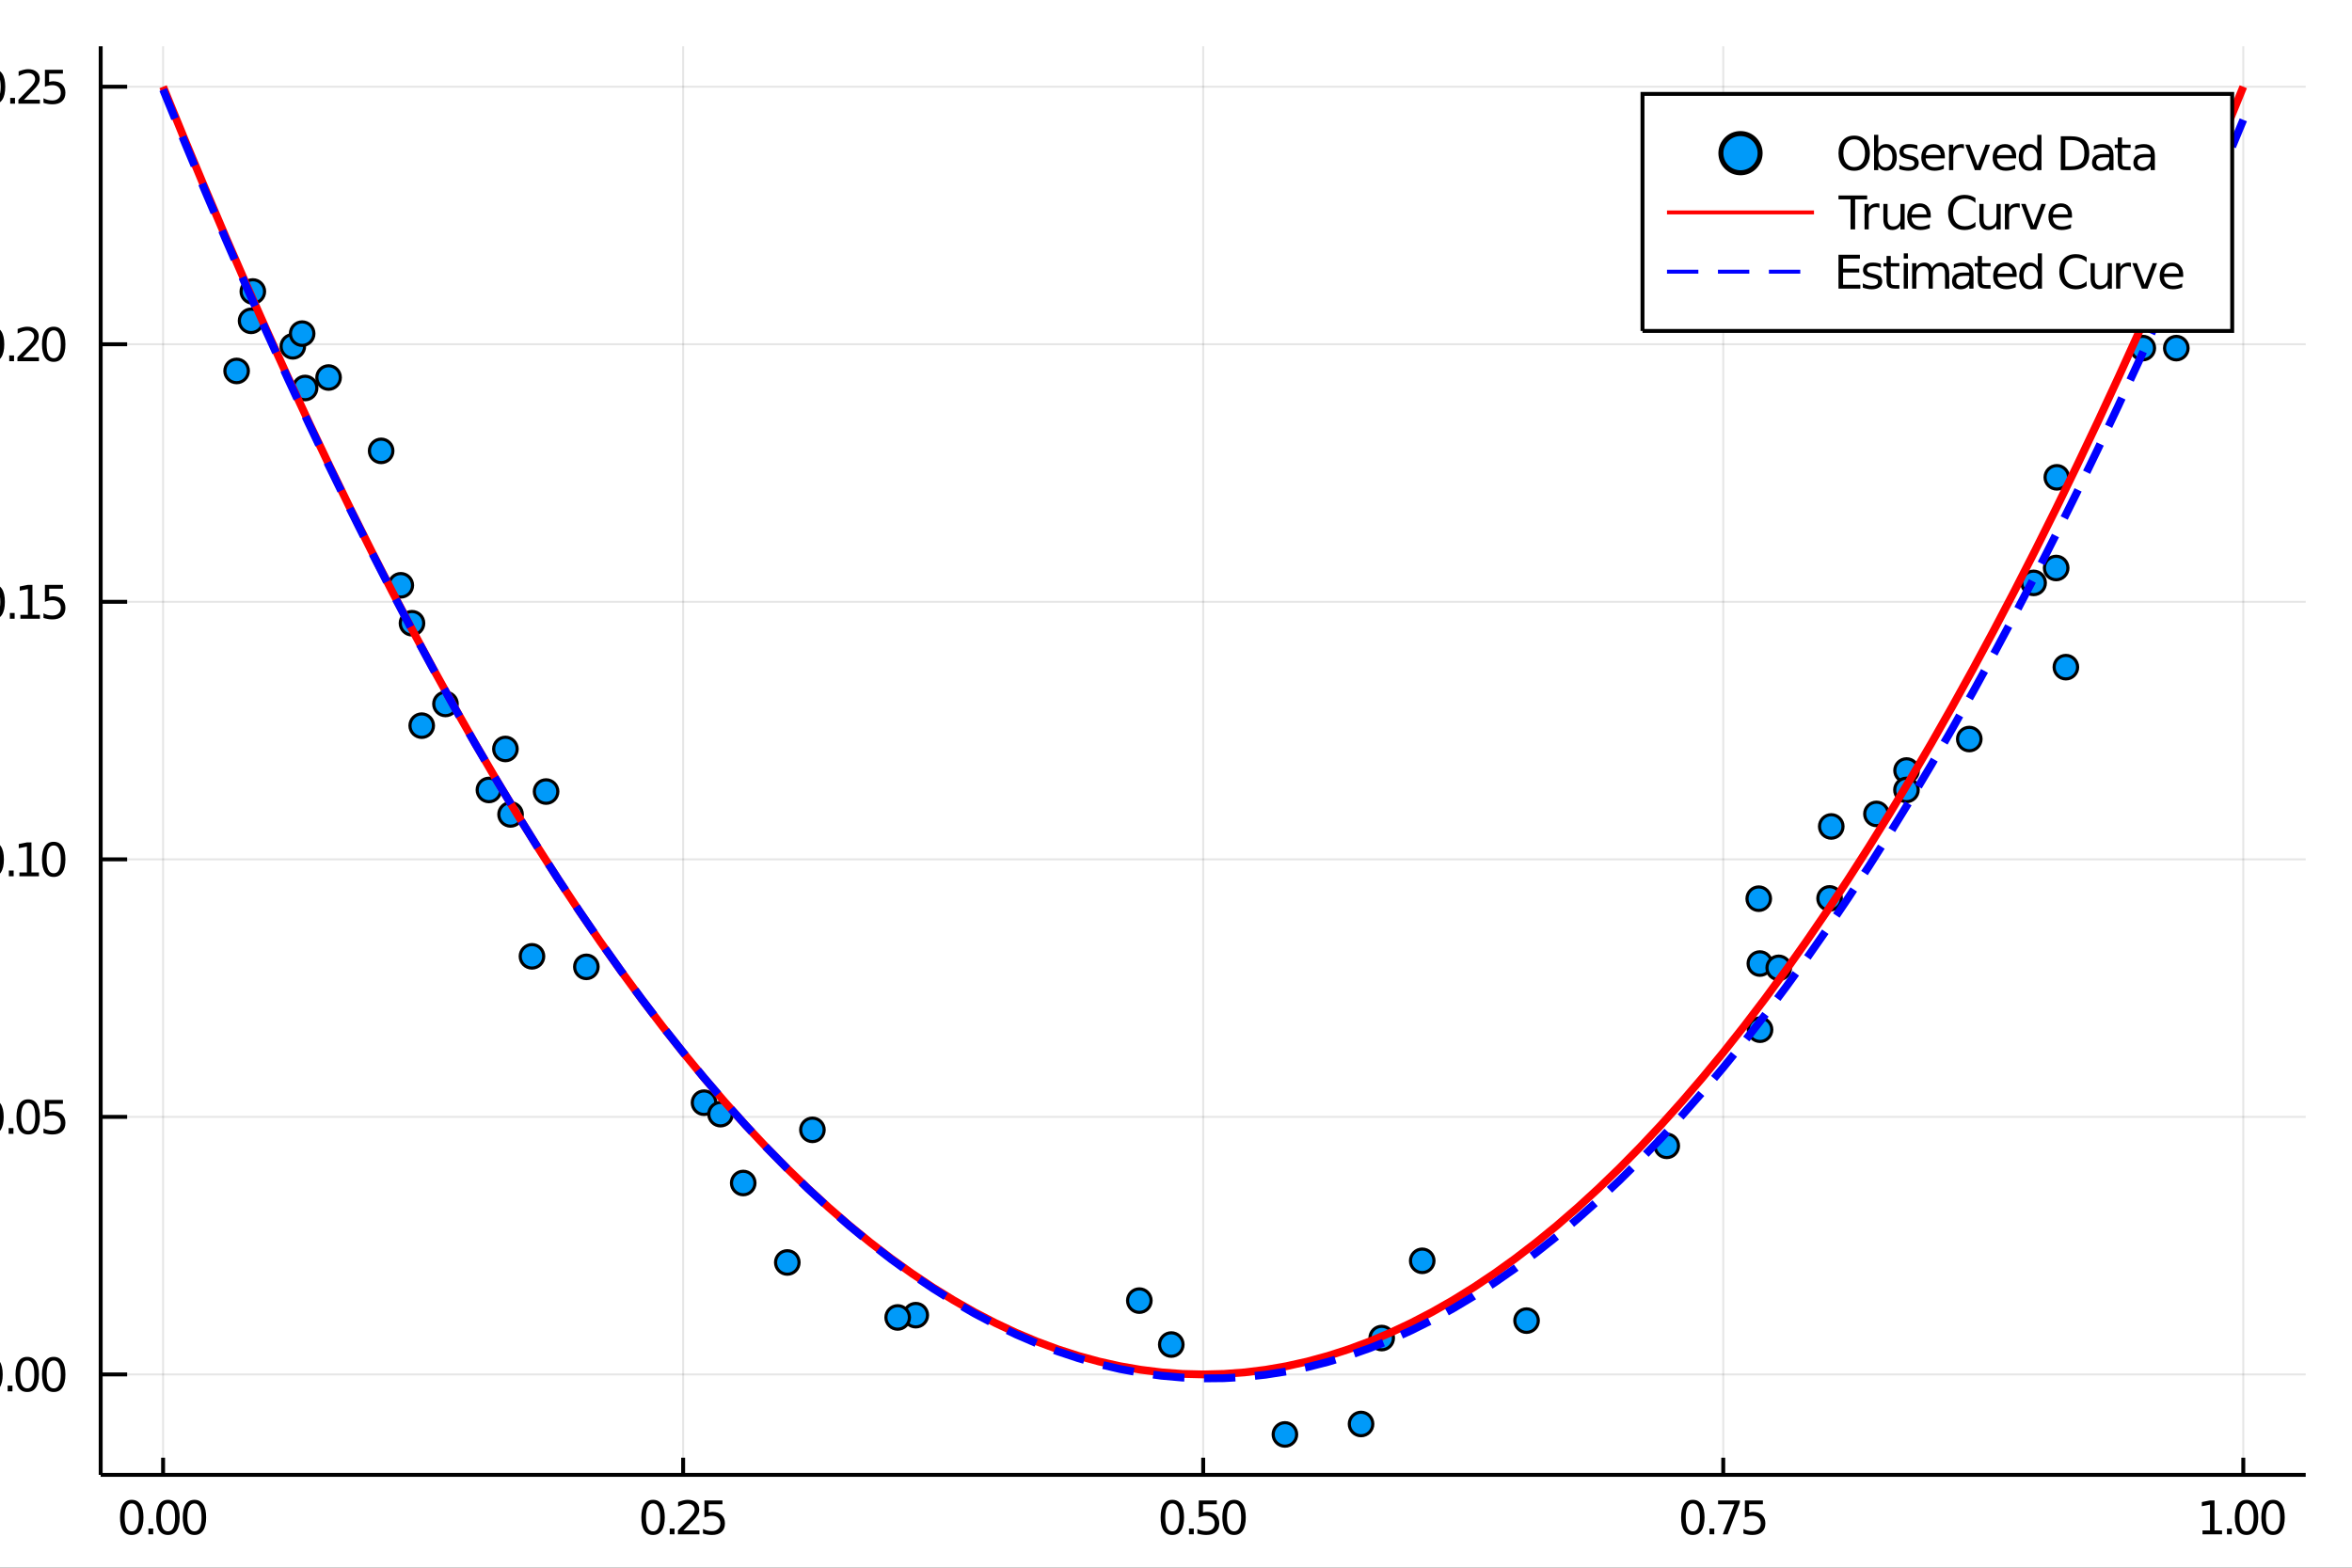 <?xml version="1.0" encoding="utf-8"?>
<svg xmlns="http://www.w3.org/2000/svg" xmlns:xlink="http://www.w3.org/1999/xlink" width="150" height="100" viewBox="0 0 600 400">
<rect x="0" y="0" width="600" height="400" fill="#333333" stroke="none"/>
<defs>
  <clipPath id="clip140">
    <rect x="0" y="0" width="600" height="400"/>
  </clipPath>
</defs>
<path clip-path="url(#clip140)" d="
M0 400 L600 400 L600 0 L0 0  Z
  " fill="#ffffff" fill-rule="evenodd" fill-opacity="1"/>
<defs>
  <clipPath id="clip141">
    <rect x="120" y="0" width="421" height="400"/>
  </clipPath>
</defs>
<path clip-path="url(#clip140)" d="
M25.685 376.315 L588.189 376.315 L588.189 11.811 L25.685 11.811  Z
  " fill="#ffffff" fill-rule="evenodd" fill-opacity="1"/>
<defs>
  <clipPath id="clip142">
    <rect x="25" y="11" width="564" height="366"/>
  </clipPath>
</defs>
<polyline clip-path="url(#clip142)" style="stroke:#000000; stroke-width:0.5; stroke-opacity:0.1; fill:none" points="
  41.605,376.315 41.605,11.811 
  "/>
<polyline clip-path="url(#clip142)" style="stroke:#000000; stroke-width:0.5; stroke-opacity:0.1; fill:none" points="
  174.271,376.315 174.271,11.811 
  "/>
<polyline clip-path="url(#clip142)" style="stroke:#000000; stroke-width:0.5; stroke-opacity:0.1; fill:none" points="
  306.937,376.315 306.937,11.811 
  "/>
<polyline clip-path="url(#clip142)" style="stroke:#000000; stroke-width:0.5; stroke-opacity:0.1; fill:none" points="
  439.603,376.315 439.603,11.811 
  "/>
<polyline clip-path="url(#clip142)" style="stroke:#000000; stroke-width:0.5; stroke-opacity:0.1; fill:none" points="
  572.269,376.315 572.269,11.811 
  "/>
<polyline clip-path="url(#clip140)" style="stroke:#000000; stroke-width:1; stroke-opacity:1; fill:none" points="
  25.685,376.315 588.189,376.315 
  "/>
<polyline clip-path="url(#clip140)" style="stroke:#000000; stroke-width:1; stroke-opacity:1; fill:none" points="
  41.605,376.315 41.605,371.941 
  "/>
<polyline clip-path="url(#clip140)" style="stroke:#000000; stroke-width:1; stroke-opacity:1; fill:none" points="
  174.271,376.315 174.271,371.941 
  "/>
<polyline clip-path="url(#clip140)" style="stroke:#000000; stroke-width:1; stroke-opacity:1; fill:none" points="
  306.937,376.315 306.937,371.941 
  "/>
<polyline clip-path="url(#clip140)" style="stroke:#000000; stroke-width:1; stroke-opacity:1; fill:none" points="
  439.603,376.315 439.603,371.941 
  "/>
<polyline clip-path="url(#clip140)" style="stroke:#000000; stroke-width:1; stroke-opacity:1; fill:none" points="
  572.269,376.315 572.269,371.941 
  "/>
<path clip-path="url(#clip140)" d="M 0 0 M33.607 383.613 Q32.705 383.613 32.247 384.504 Q31.796 385.389 31.796 387.172 Q31.796 388.948 32.247 389.839 Q32.705 390.725 33.607 390.725 Q34.516 390.725 34.967 389.839 Q35.424 388.948 35.424 387.172 Q35.424 385.389 34.967 384.504 Q34.516 383.613 33.607 383.613 M33.607 382.687 Q35.06 382.687 35.824 383.838 Q36.593 384.984 36.593 387.172 Q36.593 389.353 35.824 390.505 Q35.06 391.651 33.607 391.651 Q32.155 391.651 31.385 390.505 Q30.621 389.353 30.621 387.172 Q30.621 384.984 31.385 383.838 Q32.155 382.687 33.607 382.687 Z" fill="#000000" fill-rule="evenodd" fill-opacity="1" /><path clip-path="url(#clip140)" d="M 0 0 M37.861 390.013 L39.082 390.013 L39.082 391.483 L37.861 391.483 L37.861 390.013 Z" fill="#000000" fill-rule="evenodd" fill-opacity="1" /><path clip-path="url(#clip140)" d="M 0 0 M42.849 383.613 Q41.946 383.613 41.489 384.504 Q41.038 385.389 41.038 387.172 Q41.038 388.948 41.489 389.839 Q41.946 390.725 42.849 390.725 Q43.758 390.725 44.209 389.839 Q44.666 388.948 44.666 387.172 Q44.666 385.389 44.209 384.504 Q43.758 383.613 42.849 383.613 M42.849 382.687 Q44.302 382.687 45.066 383.838 Q45.835 384.984 45.835 387.172 Q45.835 389.353 45.066 390.505 Q44.302 391.651 42.849 391.651 Q41.397 391.651 40.627 390.505 Q39.863 389.353 39.863 387.172 Q39.863 384.984 40.627 383.838 Q41.397 382.687 42.849 382.687 Z" fill="#000000" fill-rule="evenodd" fill-opacity="1" /><path clip-path="url(#clip140)" d="M 0 0 M49.603 383.613 Q48.7 383.613 48.243 384.504 Q47.791 385.389 47.791 387.172 Q47.791 388.948 48.243 389.839 Q48.7 390.725 49.603 390.725 Q50.511 390.725 50.963 389.839 Q51.42 388.948 51.42 387.172 Q51.42 385.389 50.963 384.504 Q50.511 383.613 49.603 383.613 M49.603 382.687 Q51.055 382.687 51.819 383.838 Q52.589 384.984 52.589 387.172 Q52.589 389.353 51.819 390.505 Q51.055 391.651 49.603 391.651 Q48.15 391.651 47.38 390.505 Q46.617 389.353 46.617 387.172 Q46.617 384.984 47.38 383.838 Q48.15 382.687 49.603 382.687 Z" fill="#000000" fill-rule="evenodd" fill-opacity="1" /><path clip-path="url(#clip140)" d="M 0 0 M166.597 383.613 Q165.695 383.613 165.237 384.504 Q164.786 385.389 164.786 387.172 Q164.786 388.948 165.237 389.839 Q165.695 390.725 166.597 390.725 Q167.506 390.725 167.957 389.839 Q168.415 388.948 168.415 387.172 Q168.415 385.389 167.957 384.504 Q167.506 383.613 166.597 383.613 M166.597 382.687 Q168.05 382.687 168.814 383.838 Q169.584 384.984 169.584 387.172 Q169.584 389.353 168.814 390.505 Q168.05 391.651 166.597 391.651 Q165.145 391.651 164.375 390.505 Q163.611 389.353 163.611 387.172 Q163.611 384.984 164.375 383.838 Q165.145 382.687 166.597 382.687 Z" fill="#000000" fill-rule="evenodd" fill-opacity="1" /><path clip-path="url(#clip140)" d="M 0 0 M170.851 390.013 L172.072 390.013 L172.072 391.483 L170.851 391.483 L170.851 390.013 Z" fill="#000000" fill-rule="evenodd" fill-opacity="1" /><path clip-path="url(#clip140)" d="M 0 0 M174.346 390.499 L178.426 390.499 L178.426 391.483 L172.94 391.483 L172.94 390.499 Q173.605 389.811 174.751 388.653 Q175.903 387.49 176.198 387.154 Q176.759 386.523 176.979 386.089 Q177.205 385.65 177.205 385.227 Q177.205 384.539 176.719 384.105 Q176.239 383.671 175.463 383.671 Q174.913 383.671 174.3 383.861 Q173.692 384.052 172.998 384.44 L172.998 383.26 Q173.704 382.976 174.317 382.831 Q174.931 382.687 175.44 382.687 Q176.783 382.687 177.581 383.358 Q178.38 384.029 178.38 385.152 Q178.38 385.684 178.177 386.165 Q177.98 386.639 177.454 387.287 Q177.309 387.455 176.534 388.26 Q175.758 389.058 174.346 390.499 Z" fill="#000000" fill-rule="evenodd" fill-opacity="1" /><path clip-path="url(#clip140)" d="M 0 0 M179.705 382.843 L184.294 382.843 L184.294 383.827 L180.776 383.827 L180.776 385.945 Q181.03 385.858 181.285 385.817 Q181.539 385.771 181.794 385.771 Q183.241 385.771 184.086 386.564 Q184.931 387.357 184.931 388.711 Q184.931 390.106 184.063 390.881 Q183.195 391.651 181.615 391.651 Q181.071 391.651 180.504 391.558 Q179.942 391.466 179.34 391.28 L179.34 390.106 Q179.861 390.389 180.417 390.528 Q180.972 390.667 181.592 390.667 Q182.593 390.667 183.177 390.14 Q183.762 389.614 183.762 388.711 Q183.762 387.808 183.177 387.282 Q182.593 386.755 181.592 386.755 Q181.123 386.755 180.654 386.859 Q180.191 386.963 179.705 387.183 L179.705 382.843 Z" fill="#000000" fill-rule="evenodd" fill-opacity="1" /><path clip-path="url(#clip140)" d="M 0 0 M299.064 383.613 Q298.161 383.613 297.704 384.504 Q297.252 385.389 297.252 387.172 Q297.252 388.948 297.704 389.839 Q298.161 390.725 299.064 390.725 Q299.972 390.725 300.424 389.839 Q300.881 388.948 300.881 387.172 Q300.881 385.389 300.424 384.504 Q299.972 383.613 299.064 383.613 M299.064 382.687 Q300.516 382.687 301.28 383.838 Q302.05 384.984 302.05 387.172 Q302.05 389.353 301.28 390.505 Q300.516 391.651 299.064 391.651 Q297.611 391.651 296.842 390.505 Q296.078 389.353 296.078 387.172 Q296.078 384.984 296.842 383.838 Q297.611 382.687 299.064 382.687 Z" fill="#000000" fill-rule="evenodd" fill-opacity="1" /><path clip-path="url(#clip140)" d="M 0 0 M303.317 390.013 L304.538 390.013 L304.538 391.483 L303.317 391.483 L303.317 390.013 Z" fill="#000000" fill-rule="evenodd" fill-opacity="1" /><path clip-path="url(#clip140)" d="M 0 0 M305.817 382.843 L310.406 382.843 L310.406 383.827 L306.888 383.827 L306.888 385.945 Q307.142 385.858 307.397 385.817 Q307.652 385.771 307.906 385.771 Q309.353 385.771 310.198 386.564 Q311.043 387.357 311.043 388.711 Q311.043 390.106 310.175 390.881 Q309.307 391.651 307.727 391.651 Q307.183 391.651 306.616 391.558 Q306.054 391.466 305.453 391.28 L305.453 390.106 Q305.973 390.389 306.529 390.528 Q307.085 390.667 307.704 390.667 Q308.705 390.667 309.289 390.14 Q309.874 389.614 309.874 388.711 Q309.874 387.808 309.289 387.282 Q308.705 386.755 307.704 386.755 Q307.235 386.755 306.766 386.859 Q306.303 386.963 305.817 387.183 L305.817 382.843 Z" fill="#000000" fill-rule="evenodd" fill-opacity="1" /><path clip-path="url(#clip140)" d="M 0 0 M314.81 383.613 Q313.907 383.613 313.45 384.504 Q312.999 385.389 312.999 387.172 Q312.999 388.948 313.45 389.839 Q313.907 390.725 314.81 390.725 Q315.719 390.725 316.17 389.839 Q316.627 388.948 316.627 387.172 Q316.627 385.389 316.17 384.504 Q315.719 383.613 314.81 383.613 M314.81 382.687 Q316.263 382.687 317.027 383.838 Q317.796 384.984 317.796 387.172 Q317.796 389.353 317.027 390.505 Q316.263 391.651 314.81 391.651 Q313.358 391.651 312.588 390.505 Q311.824 389.353 311.824 387.172 Q311.824 384.984 312.588 383.838 Q313.358 382.687 314.81 382.687 Z" fill="#000000" fill-rule="evenodd" fill-opacity="1" /><path clip-path="url(#clip140)" d="M 0 0 M431.843 383.613 Q430.94 383.613 430.483 384.504 Q430.031 385.389 430.031 387.172 Q430.031 388.948 430.483 389.839 Q430.94 390.725 431.843 390.725 Q432.751 390.725 433.203 389.839 Q433.66 388.948 433.66 387.172 Q433.66 385.389 433.203 384.504 Q432.751 383.613 431.843 383.613 M431.843 382.687 Q433.295 382.687 434.059 383.838 Q434.829 384.984 434.829 387.172 Q434.829 389.353 434.059 390.505 Q433.295 391.651 431.843 391.651 Q430.39 391.651 429.62 390.505 Q428.857 389.353 428.857 387.172 Q428.857 384.984 429.62 383.838 Q430.39 382.687 431.843 382.687 Z" fill="#000000" fill-rule="evenodd" fill-opacity="1" /><path clip-path="url(#clip140)" d="M 0 0 M436.096 390.013 L437.317 390.013 L437.317 391.483 L436.096 391.483 L436.096 390.013 Z" fill="#000000" fill-rule="evenodd" fill-opacity="1" /><path clip-path="url(#clip140)" d="M 0 0 M438.289 382.843 L443.845 382.843 L443.845 383.341 L440.708 391.483 L439.487 391.483 L442.439 383.827 L438.289 383.827 L438.289 382.843 Z" fill="#000000" fill-rule="evenodd" fill-opacity="1" /><path clip-path="url(#clip140)" d="M 0 0 M445.124 382.843 L449.713 382.843 L449.713 383.827 L446.194 383.827 L446.194 385.945 Q446.449 385.858 446.704 385.817 Q446.958 385.771 447.213 385.771 Q448.66 385.771 449.505 386.564 Q450.35 387.357 450.35 388.711 Q450.35 390.106 449.481 390.881 Q448.613 391.651 447.034 391.651 Q446.49 391.651 445.922 391.558 Q445.361 391.466 444.759 391.28 L444.759 390.106 Q445.28 390.389 445.836 390.528 Q446.391 390.667 447.01 390.667 Q448.012 390.667 448.596 390.14 Q449.181 389.614 449.181 388.711 Q449.181 387.808 448.596 387.282 Q448.012 386.755 447.01 386.755 Q446.542 386.755 446.073 386.859 Q445.61 386.963 445.124 387.183 L445.124 382.843 Z" fill="#000000" fill-rule="evenodd" fill-opacity="1" /><path clip-path="url(#clip140)" d="M 0 0 M561.867 390.499 L563.777 390.499 L563.777 383.908 L561.699 384.324 L561.699 383.26 L563.765 382.843 L564.934 382.843 L564.934 390.499 L566.844 390.499 L566.844 391.483 L561.867 391.483 L561.867 390.499 Z" fill="#000000" fill-rule="evenodd" fill-opacity="1" /><path clip-path="url(#clip140)" d="M 0 0 M568.111 390.013 L569.332 390.013 L569.332 391.483 L568.111 391.483 L568.111 390.013 Z" fill="#000000" fill-rule="evenodd" fill-opacity="1" /><path clip-path="url(#clip140)" d="M 0 0 M573.099 383.613 Q572.197 383.613 571.74 384.504 Q571.288 385.389 571.288 387.172 Q571.288 388.948 571.74 389.839 Q572.197 390.725 573.099 390.725 Q574.008 390.725 574.459 389.839 Q574.917 388.948 574.917 387.172 Q574.917 385.389 574.459 384.504 Q574.008 383.613 573.099 383.613 M573.099 382.687 Q574.552 382.687 575.316 383.838 Q576.086 384.984 576.086 387.172 Q576.086 389.353 575.316 390.505 Q574.552 391.651 573.099 391.651 Q571.647 391.651 570.877 390.505 Q570.113 389.353 570.113 387.172 Q570.113 384.984 570.877 383.838 Q571.647 382.687 573.099 382.687 Z" fill="#000000" fill-rule="evenodd" fill-opacity="1" /><path clip-path="url(#clip140)" d="M 0 0 M579.853 383.613 Q578.95 383.613 578.493 384.504 Q578.042 385.389 578.042 387.172 Q578.042 388.948 578.493 389.839 Q578.95 390.725 579.853 390.725 Q580.761 390.725 581.213 389.839 Q581.67 388.948 581.67 387.172 Q581.67 385.389 581.213 384.504 Q580.761 383.613 579.853 383.613 M579.853 382.687 Q581.305 382.687 582.069 383.838 Q582.839 384.984 582.839 387.172 Q582.839 389.353 582.069 390.505 Q581.305 391.651 579.853 391.651 Q578.4 391.651 577.631 390.505 Q576.867 389.353 576.867 387.172 Q576.867 384.984 577.631 383.838 Q578.4 382.687 579.853 382.687 Z" fill="#000000" fill-rule="evenodd" fill-opacity="1" /><path clip-path="url(#clip140)" d="M 0 0 M306.702 401.089 L306.702 403.619 L309.718 403.619 L309.718 404.757 L306.702 404.757 L306.702 409.595 Q306.702 410.685 306.997 410.995 Q307.299 411.306 308.214 411.306 L309.718 411.306 L309.718 412.531 L308.214 412.531 Q306.519 412.531 305.875 411.902 Q305.23 411.266 305.23 409.595 L305.23 404.757 L304.156 404.757 L304.156 403.619 L305.23 403.619 L305.23 401.089 L306.702 401.089 Z" fill="#000000" fill-rule="evenodd" fill-opacity="1" /><polyline clip-path="url(#clip142)" style="stroke:#000000; stroke-width:0.5; stroke-opacity:0.1; fill:none" points="
  25.685,350.69 588.189,350.69 
  "/>
<polyline clip-path="url(#clip142)" style="stroke:#000000; stroke-width:0.5; stroke-opacity:0.1; fill:none" points="
  25.685,284.977 588.189,284.977 
  "/>
<polyline clip-path="url(#clip142)" style="stroke:#000000; stroke-width:0.5; stroke-opacity:0.1; fill:none" points="
  25.685,219.265 588.189,219.265 
  "/>
<polyline clip-path="url(#clip142)" style="stroke:#000000; stroke-width:0.5; stroke-opacity:0.1; fill:none" points="
  25.685,153.552 588.189,153.552 
  "/>
<polyline clip-path="url(#clip142)" style="stroke:#000000; stroke-width:0.5; stroke-opacity:0.1; fill:none" points="
  25.685,87.84 588.189,87.84 
  "/>
<polyline clip-path="url(#clip142)" style="stroke:#000000; stroke-width:0.5; stroke-opacity:0.1; fill:none" points="
  25.685,22.127 588.189,22.127 
  "/>
<polyline clip-path="url(#clip140)" style="stroke:#000000; stroke-width:1; stroke-opacity:1; fill:none" points="
  25.685,376.315 25.685,11.811 
  "/>
<polyline clip-path="url(#clip140)" style="stroke:#000000; stroke-width:1; stroke-opacity:1; fill:none" points="
  25.685,350.69 32.435,350.69 
  "/>
<polyline clip-path="url(#clip140)" style="stroke:#000000; stroke-width:1; stroke-opacity:1; fill:none" points="
  25.685,284.977 32.435,284.977 
  "/>
<polyline clip-path="url(#clip140)" style="stroke:#000000; stroke-width:1; stroke-opacity:1; fill:none" points="
  25.685,219.265 32.435,219.265 
  "/>
<polyline clip-path="url(#clip140)" style="stroke:#000000; stroke-width:1; stroke-opacity:1; fill:none" points="
  25.685,153.552 32.435,153.552 
  "/>
<polyline clip-path="url(#clip140)" style="stroke:#000000; stroke-width:1; stroke-opacity:1; fill:none" points="
  25.685,87.84 32.435,87.84 
  "/>
<polyline clip-path="url(#clip140)" style="stroke:#000000; stroke-width:1; stroke-opacity:1; fill:none" points="
  25.685,22.127 32.435,22.127 
  "/>
<path clip-path="url(#clip140)" d="M 0 0 M-2.296 347.139 Q-3.199 347.139 -3.656 348.03 Q-4.108 348.916 -4.108 350.698 Q-4.108 352.475 -3.656 353.366 Q-3.199 354.251 -2.296 354.251 Q-1.388 354.251 -0.936 353.366 Q-0.479 352.475 -0.479 350.698 Q-0.479 348.916 -0.936 348.03 Q-1.388 347.139 -2.296 347.139 M-2.296 346.213 Q-0.844 346.213 -0.08 347.365 Q0.69 348.511 0.69 350.698 Q0.69 352.88 -0.08 354.032 Q-0.844 355.177 -2.296 355.177 Q-3.749 355.177 -4.519 354.032 Q-5.282 352.88 -5.282 350.698 Q-5.282 348.511 -4.519 347.365 Q-3.749 346.213 -2.296 346.213 Z" fill="#000000" fill-rule="evenodd" fill-opacity="1" /><path clip-path="url(#clip140)" d="M 0 0 M1.957 353.54 L3.178 353.54 L3.178 355.01 L1.957 355.01 L1.957 353.54 Z" fill="#000000" fill-rule="evenodd" fill-opacity="1" /><path clip-path="url(#clip140)" d="M 0 0 M6.946 347.139 Q6.043 347.139 5.586 348.03 Q5.134 348.916 5.134 350.698 Q5.134 352.475 5.586 353.366 Q6.043 354.251 6.946 354.251 Q7.854 354.251 8.305 353.366 Q8.763 352.475 8.763 350.698 Q8.763 348.916 8.305 348.03 Q7.854 347.139 6.946 347.139 M6.946 346.213 Q8.398 346.213 9.162 347.365 Q9.932 348.511 9.932 350.698 Q9.932 352.88 9.162 354.032 Q8.398 355.177 6.946 355.177 Q5.493 355.177 4.723 354.032 Q3.959 352.88 3.959 350.698 Q3.959 348.511 4.723 347.365 Q5.493 346.213 6.946 346.213 Z" fill="#000000" fill-rule="evenodd" fill-opacity="1" /><path clip-path="url(#clip140)" d="M 0 0 M13.699 347.139 Q12.796 347.139 12.339 348.03 Q11.888 348.916 11.888 350.698 Q11.888 352.475 12.339 353.366 Q12.796 354.251 13.699 354.251 Q14.607 354.251 15.059 353.366 Q15.516 352.475 15.516 350.698 Q15.516 348.916 15.059 348.03 Q14.607 347.139 13.699 347.139 M13.699 346.213 Q15.152 346.213 15.915 347.365 Q16.685 348.511 16.685 350.698 Q16.685 352.88 15.915 354.032 Q15.152 355.177 13.699 355.177 Q12.246 355.177 11.477 354.032 Q10.713 352.88 10.713 350.698 Q10.713 348.511 11.477 347.365 Q12.246 346.213 13.699 346.213 Z" fill="#000000" fill-rule="evenodd" fill-opacity="1" /><path clip-path="url(#clip140)" d="M 0 0 M-2.047 281.427 Q-2.95 281.427 -3.407 282.318 Q-3.859 283.203 -3.859 284.986 Q-3.859 286.762 -3.407 287.654 Q-2.95 288.539 -2.047 288.539 Q-1.139 288.539 -0.688 287.654 Q-0.23 286.762 -0.23 284.986 Q-0.23 283.203 -0.688 282.318 Q-1.139 281.427 -2.047 281.427 M-2.047 280.501 Q-0.595 280.501 0.169 281.652 Q0.939 282.798 0.939 284.986 Q0.939 287.167 0.169 288.319 Q-0.595 289.465 -2.047 289.465 Q-3.5 289.465 -4.27 288.319 Q-5.034 287.167 -5.034 284.986 Q-5.034 282.798 -4.27 281.652 Q-3.5 280.501 -2.047 280.501 Z" fill="#000000" fill-rule="evenodd" fill-opacity="1" /><path clip-path="url(#clip140)" d="M 0 0 M2.206 287.827 L3.427 287.827 L3.427 289.297 L2.206 289.297 L2.206 287.827 Z" fill="#000000" fill-rule="evenodd" fill-opacity="1" /><path clip-path="url(#clip140)" d="M 0 0 M7.194 281.427 Q6.292 281.427 5.834 282.318 Q5.383 283.203 5.383 284.986 Q5.383 286.762 5.834 287.654 Q6.292 288.539 7.194 288.539 Q8.103 288.539 8.554 287.654 Q9.011 286.762 9.011 284.986 Q9.011 283.203 8.554 282.318 Q8.103 281.427 7.194 281.427 M7.194 280.501 Q8.647 280.501 9.411 281.652 Q10.18 282.798 10.18 284.986 Q10.18 287.167 9.411 288.319 Q8.647 289.465 7.194 289.465 Q5.742 289.465 4.972 288.319 Q4.208 287.167 4.208 284.986 Q4.208 282.798 4.972 281.652 Q5.742 280.501 7.194 280.501 Z" fill="#000000" fill-rule="evenodd" fill-opacity="1" /><path clip-path="url(#clip140)" d="M 0 0 M11.459 280.657 L16.049 280.657 L16.049 281.641 L12.53 281.641 L12.53 283.759 Q12.785 283.672 13.039 283.632 Q13.294 283.585 13.549 283.585 Q14.995 283.585 15.84 284.378 Q16.685 285.171 16.685 286.525 Q16.685 287.92 15.817 288.695 Q14.949 289.465 13.369 289.465 Q12.825 289.465 12.258 289.372 Q11.697 289.28 11.095 289.094 L11.095 287.92 Q11.616 288.203 12.171 288.342 Q12.727 288.481 13.346 288.481 Q14.347 288.481 14.932 287.954 Q15.516 287.428 15.516 286.525 Q15.516 285.622 14.932 285.096 Q14.347 284.569 13.346 284.569 Q12.877 284.569 12.408 284.673 Q11.945 284.777 11.459 284.997 L11.459 280.657 Z" fill="#000000" fill-rule="evenodd" fill-opacity="1" /><path clip-path="url(#clip140)" d="M 0 0 M-1.99 215.714 Q-2.892 215.714 -3.35 216.605 Q-3.801 217.491 -3.801 219.273 Q-3.801 221.05 -3.35 221.941 Q-2.892 222.826 -1.99 222.826 Q-1.081 222.826 -0.63 221.941 Q-0.173 221.05 -0.173 219.273 Q-0.173 217.491 -0.63 216.605 Q-1.081 215.714 -1.99 215.714 M-1.99 214.788 Q-0.537 214.788 0.227 215.94 Q0.996 217.086 0.996 219.273 Q0.996 221.455 0.227 222.607 Q-0.537 223.752 -1.99 223.752 Q-3.442 223.752 -4.212 222.607 Q-4.976 221.455 -4.976 219.273 Q-4.976 217.086 -4.212 215.94 Q-3.442 214.788 -1.99 214.788 Z" fill="#000000" fill-rule="evenodd" fill-opacity="1" /><path clip-path="url(#clip140)" d="M 0 0 M2.264 222.115 L3.485 222.115 L3.485 223.585 L2.264 223.585 L2.264 222.115 Z" fill="#000000" fill-rule="evenodd" fill-opacity="1" /><path clip-path="url(#clip140)" d="M 0 0 M4.955 222.601 L6.864 222.601 L6.864 216.009 L4.787 216.426 L4.787 215.361 L6.853 214.945 L8.022 214.945 L8.022 222.601 L9.932 222.601 L9.932 223.585 L4.955 223.585 L4.955 222.601 Z" fill="#000000" fill-rule="evenodd" fill-opacity="1" /><path clip-path="url(#clip140)" d="M 0 0 M13.699 215.714 Q12.796 215.714 12.339 216.605 Q11.888 217.491 11.888 219.273 Q11.888 221.05 12.339 221.941 Q12.796 222.826 13.699 222.826 Q14.607 222.826 15.059 221.941 Q15.516 221.05 15.516 219.273 Q15.516 217.491 15.059 216.605 Q14.607 215.714 13.699 215.714 M13.699 214.788 Q15.152 214.788 15.915 215.94 Q16.685 217.086 16.685 219.273 Q16.685 221.455 15.915 222.607 Q15.152 223.752 13.699 223.752 Q12.246 223.752 11.477 222.607 Q10.713 221.455 10.713 219.273 Q10.713 217.086 11.477 215.94 Q12.246 214.788 13.699 214.788 Z" fill="#000000" fill-rule="evenodd" fill-opacity="1" /><path clip-path="url(#clip140)" d="M 0 0 M-1.741 150.002 Q-2.644 150.002 -3.101 150.893 Q-3.552 151.778 -3.552 153.561 Q-3.552 155.337 -3.101 156.229 Q-2.644 157.114 -1.741 157.114 Q-0.832 157.114 -0.381 156.229 Q0.076 155.337 0.076 153.561 Q0.076 151.778 -0.381 150.893 Q-0.832 150.002 -1.741 150.002 M-1.741 149.076 Q-0.288 149.076 0.476 150.227 Q1.245 151.373 1.245 153.561 Q1.245 155.742 0.476 156.894 Q-0.288 158.04 -1.741 158.04 Q-3.193 158.04 -3.963 156.894 Q-4.727 155.742 -4.727 153.561 Q-4.727 151.373 -3.963 150.227 Q-3.193 149.076 -1.741 149.076 Z" fill="#000000" fill-rule="evenodd" fill-opacity="1" /><path clip-path="url(#clip140)" d="M 0 0 M2.513 156.402 L3.734 156.402 L3.734 157.872 L2.513 157.872 L2.513 156.402 Z" fill="#000000" fill-rule="evenodd" fill-opacity="1" /><path clip-path="url(#clip140)" d="M 0 0 M5.204 156.888 L7.113 156.888 L7.113 150.297 L5.036 150.714 L5.036 149.649 L7.102 149.232 L8.271 149.232 L8.271 156.888 L10.18 156.888 L10.18 157.872 L5.204 157.872 L5.204 156.888 Z" fill="#000000" fill-rule="evenodd" fill-opacity="1" /><path clip-path="url(#clip140)" d="M 0 0 M11.459 149.232 L16.049 149.232 L16.049 150.216 L12.53 150.216 L12.53 152.334 Q12.785 152.247 13.039 152.207 Q13.294 152.16 13.549 152.16 Q14.995 152.16 15.84 152.953 Q16.685 153.746 16.685 155.1 Q16.685 156.495 15.817 157.27 Q14.949 158.04 13.369 158.04 Q12.825 158.04 12.258 157.947 Q11.697 157.855 11.095 157.67 L11.095 156.495 Q11.616 156.778 12.171 156.917 Q12.727 157.056 13.346 157.056 Q14.347 157.056 14.932 156.53 Q15.516 156.003 15.516 155.1 Q15.516 154.197 14.932 153.671 Q14.347 153.144 13.346 153.144 Q12.877 153.144 12.408 153.248 Q11.945 153.352 11.459 153.572 L11.459 149.232 Z" fill="#000000" fill-rule="evenodd" fill-opacity="1" /><path clip-path="url(#clip140)" d="M 0 0 M-1.897 84.289 Q-2.8 84.289 -3.257 85.18 Q-3.708 86.066 -3.708 87.848 Q-3.708 89.625 -3.257 90.516 Q-2.8 91.401 -1.897 91.401 Q-0.988 91.401 -0.537 90.516 Q-0.08 89.625 -0.08 87.848 Q-0.08 86.066 -0.537 85.18 Q-0.988 84.289 -1.897 84.289 M-1.897 83.363 Q-0.444 83.363 0.319 84.515 Q1.089 85.661 1.089 87.848 Q1.089 90.03 0.319 91.182 Q-0.444 92.328 -1.897 92.328 Q-3.35 92.328 -4.119 91.182 Q-4.883 90.03 -4.883 87.848 Q-4.883 85.661 -4.119 84.515 Q-3.35 83.363 -1.897 83.363 Z" fill="#000000" fill-rule="evenodd" fill-opacity="1" /><path clip-path="url(#clip140)" d="M 0 0 M2.356 90.69 L3.577 90.69 L3.577 92.16 L2.356 92.16 L2.356 90.69 Z" fill="#000000" fill-rule="evenodd" fill-opacity="1" /><path clip-path="url(#clip140)" d="M 0 0 M5.852 91.176 L9.932 91.176 L9.932 92.16 L4.446 92.16 L4.446 91.176 Q5.111 90.487 6.257 89.33 Q7.408 88.167 7.704 87.831 Q8.265 87.2 8.485 86.766 Q8.711 86.326 8.711 85.904 Q8.711 85.215 8.224 84.781 Q7.744 84.347 6.969 84.347 Q6.419 84.347 5.805 84.538 Q5.198 84.729 4.503 85.117 L4.503 83.936 Q5.209 83.653 5.823 83.508 Q6.436 83.363 6.946 83.363 Q8.288 83.363 9.087 84.035 Q9.885 84.706 9.885 85.829 Q9.885 86.361 9.683 86.841 Q9.486 87.316 8.959 87.964 Q8.815 88.132 8.039 88.936 Q7.264 89.735 5.852 91.176 Z" fill="#000000" fill-rule="evenodd" fill-opacity="1" /><path clip-path="url(#clip140)" d="M 0 0 M13.699 84.289 Q12.796 84.289 12.339 85.18 Q11.888 86.066 11.888 87.848 Q11.888 89.625 12.339 90.516 Q12.796 91.401 13.699 91.401 Q14.607 91.401 15.059 90.516 Q15.516 89.625 15.516 87.848 Q15.516 86.066 15.059 85.18 Q14.607 84.289 13.699 84.289 M13.699 83.363 Q15.152 83.363 15.915 84.515 Q16.685 85.661 16.685 87.848 Q16.685 90.03 15.915 91.182 Q15.152 92.328 13.699 92.328 Q12.246 92.328 11.477 91.182 Q10.713 90.03 10.713 87.848 Q10.713 85.661 11.477 84.515 Q12.246 83.363 13.699 83.363 Z" fill="#000000" fill-rule="evenodd" fill-opacity="1" /><path clip-path="url(#clip140)" d="M 0 0 M-1.648 18.577 Q-2.551 18.577 -3.008 19.468 Q-3.46 20.354 -3.46 22.136 Q-3.46 23.913 -3.008 24.804 Q-2.551 25.689 -1.648 25.689 Q-0.74 25.689 -0.288 24.804 Q0.169 23.913 0.169 22.136 Q0.169 20.354 -0.288 19.468 Q-0.74 18.577 -1.648 18.577 M-1.648 17.651 Q-0.196 17.651 0.568 18.802 Q1.338 19.948 1.338 22.136 Q1.338 24.318 0.568 25.469 Q-0.196 26.615 -1.648 26.615 Q-3.101 26.615 -3.87 25.469 Q-4.634 24.318 -4.634 22.136 Q-4.634 19.948 -3.87 18.802 Q-3.101 17.651 -1.648 17.651 Z" fill="#000000" fill-rule="evenodd" fill-opacity="1" /><path clip-path="url(#clip140)" d="M 0 0 M2.605 24.977 L3.826 24.977 L3.826 26.447 L2.605 26.447 L2.605 24.977 Z" fill="#000000" fill-rule="evenodd" fill-opacity="1" /><path clip-path="url(#clip140)" d="M 0 0 M6.101 25.463 L10.18 25.463 L10.18 26.447 L4.694 26.447 L4.694 25.463 Q5.36 24.775 6.506 23.617 Q7.657 22.454 7.952 22.119 Q8.514 21.488 8.734 21.054 Q8.959 20.614 8.959 20.191 Q8.959 19.503 8.473 19.069 Q7.993 18.635 7.218 18.635 Q6.668 18.635 6.054 18.826 Q5.447 19.017 4.752 19.404 L4.752 18.224 Q5.458 17.94 6.072 17.796 Q6.685 17.651 7.194 17.651 Q8.537 17.651 9.336 18.322 Q10.134 18.994 10.134 20.116 Q10.134 20.649 9.932 21.129 Q9.735 21.603 9.208 22.252 Q9.064 22.419 8.288 23.224 Q7.513 24.022 6.101 25.463 Z" fill="#000000" fill-rule="evenodd" fill-opacity="1" /><path clip-path="url(#clip140)" d="M 0 0 M11.459 17.807 L16.049 17.807 L16.049 18.791 L12.53 18.791 L12.53 20.909 Q12.785 20.822 13.039 20.782 Q13.294 20.735 13.549 20.735 Q14.995 20.735 15.84 21.528 Q16.685 22.321 16.685 23.675 Q16.685 25.07 15.817 25.845 Q14.949 26.615 13.369 26.615 Q12.825 26.615 12.258 26.522 Q11.697 26.43 11.095 26.245 L11.095 25.07 Q11.616 25.353 12.171 25.492 Q12.727 25.631 13.346 25.631 Q14.347 25.631 14.932 25.105 Q15.516 24.578 15.516 23.675 Q15.516 22.772 14.932 22.246 Q14.347 21.719 13.346 21.719 Q12.877 21.719 12.408 21.823 Q11.945 21.927 11.459 22.147 L11.459 17.807 Z" fill="#000000" fill-rule="evenodd" fill-opacity="1" /><path clip-path="url(#clip140)" d="M 0 0 M-17.019 193.641 Q-15.428 194.262 -14.942 194.851 Q-14.457 195.44 -14.457 196.426 L-14.457 197.596 L-15.682 197.596 L-15.682 196.737 Q-15.682 196.132 -15.969 195.798 Q-16.255 195.463 -17.321 195.058 L-17.99 194.795 L-26.758 198.4 L-26.758 196.848 L-19.788 194.063 L-26.758 191.278 L-26.758 189.726 L-17.019 193.641 Z" fill="#000000" fill-rule="evenodd" fill-opacity="1" /><circle clip-path="url(#clip142)" cx="478.685" cy="207.673" r="3" fill="#009af9" fill-rule="evenodd" fill-opacity="1" stroke="#000000" stroke-opacity="1" stroke-width="0.8"/>
<circle clip-path="url(#clip142)" cx="524.698" cy="121.793" r="3" fill="#009af9" fill-rule="evenodd" fill-opacity="1" stroke="#000000" stroke-opacity="1" stroke-width="0.8"/>
<circle clip-path="url(#clip142)" cx="128.934" cy="191.101" r="3" fill="#009af9" fill-rule="evenodd" fill-opacity="1" stroke="#000000" stroke-opacity="1" stroke-width="0.8"/>
<circle clip-path="url(#clip142)" cx="135.707" cy="244.01" r="3" fill="#009af9" fill-rule="evenodd" fill-opacity="1" stroke="#000000" stroke-opacity="1" stroke-width="0.8"/>
<circle clip-path="url(#clip142)" cx="189.597" cy="301.847" r="3" fill="#009af9" fill-rule="evenodd" fill-opacity="1" stroke="#000000" stroke-opacity="1" stroke-width="0.8"/>
<circle clip-path="url(#clip142)" cx="149.583" cy="246.697" r="3" fill="#009af9" fill-rule="evenodd" fill-opacity="1" stroke="#000000" stroke-opacity="1" stroke-width="0.8"/>
<circle clip-path="url(#clip142)" cx="64.053" cy="81.863" r="3" fill="#009af9" fill-rule="evenodd" fill-opacity="1" stroke="#000000" stroke-opacity="1" stroke-width="0.8"/>
<circle clip-path="url(#clip142)" cx="77.833" cy="98.996" r="3" fill="#009af9" fill-rule="evenodd" fill-opacity="1" stroke="#000000" stroke-opacity="1" stroke-width="0.8"/>
<circle clip-path="url(#clip142)" cx="233.614" cy="335.57" r="3" fill="#009af9" fill-rule="evenodd" fill-opacity="1" stroke="#000000" stroke-opacity="1" stroke-width="0.8"/>
<circle clip-path="url(#clip142)" cx="558.056" cy="66.478" r="3" fill="#009af9" fill-rule="evenodd" fill-opacity="1" stroke="#000000" stroke-opacity="1" stroke-width="0.8"/>
<circle clip-path="url(#clip142)" cx="352.474" cy="341.41" r="3" fill="#009af9" fill-rule="evenodd" fill-opacity="1" stroke="#000000" stroke-opacity="1" stroke-width="0.8"/>
<circle clip-path="url(#clip142)" cx="327.786" cy="365.999" r="3" fill="#009af9" fill-rule="evenodd" fill-opacity="1" stroke="#000000" stroke-opacity="1" stroke-width="0.8"/>
<circle clip-path="url(#clip142)" cx="179.597" cy="281.354" r="3" fill="#009af9" fill-rule="evenodd" fill-opacity="1" stroke="#000000" stroke-opacity="1" stroke-width="0.8"/>
<circle clip-path="url(#clip142)" cx="524.534" cy="144.927" r="3" fill="#009af9" fill-rule="evenodd" fill-opacity="1" stroke="#000000" stroke-opacity="1" stroke-width="0.8"/>
<circle clip-path="url(#clip142)" cx="130.245" cy="207.8" r="3" fill="#009af9" fill-rule="evenodd" fill-opacity="1" stroke="#000000" stroke-opacity="1" stroke-width="0.8"/>
<circle clip-path="url(#clip142)" cx="389.428" cy="336.962" r="3" fill="#009af9" fill-rule="evenodd" fill-opacity="1" stroke="#000000" stroke-opacity="1" stroke-width="0.8"/>
<circle clip-path="url(#clip142)" cx="347.208" cy="363.335" r="3" fill="#009af9" fill-rule="evenodd" fill-opacity="1" stroke="#000000" stroke-opacity="1" stroke-width="0.8"/>
<circle clip-path="url(#clip142)" cx="502.369" cy="188.57" r="3" fill="#009af9" fill-rule="evenodd" fill-opacity="1" stroke="#000000" stroke-opacity="1" stroke-width="0.8"/>
<circle clip-path="url(#clip142)" cx="555.181" cy="88.823" r="3" fill="#009af9" fill-rule="evenodd" fill-opacity="1" stroke="#000000" stroke-opacity="1" stroke-width="0.8"/>
<circle clip-path="url(#clip142)" cx="448.991" cy="262.731" r="3" fill="#009af9" fill-rule="evenodd" fill-opacity="1" stroke="#000000" stroke-opacity="1" stroke-width="0.8"/>
<circle clip-path="url(#clip142)" cx="290.648" cy="331.857" r="3" fill="#009af9" fill-rule="evenodd" fill-opacity="1" stroke="#000000" stroke-opacity="1" stroke-width="0.8"/>
<circle clip-path="url(#clip142)" cx="74.701" cy="88.365" r="3" fill="#009af9" fill-rule="evenodd" fill-opacity="1" stroke="#000000" stroke-opacity="1" stroke-width="0.8"/>
<circle clip-path="url(#clip142)" cx="228.998" cy="336.151" r="3" fill="#009af9" fill-rule="evenodd" fill-opacity="1" stroke="#000000" stroke-opacity="1" stroke-width="0.8"/>
<circle clip-path="url(#clip142)" cx="448.944" cy="245.849" r="3" fill="#009af9" fill-rule="evenodd" fill-opacity="1" stroke="#000000" stroke-opacity="1" stroke-width="0.8"/>
<circle clip-path="url(#clip142)" cx="64.498" cy="74.375" r="3" fill="#009af9" fill-rule="evenodd" fill-opacity="1" stroke="#000000" stroke-opacity="1" stroke-width="0.8"/>
<circle clip-path="url(#clip142)" cx="183.815" cy="284.28" r="3" fill="#009af9" fill-rule="evenodd" fill-opacity="1" stroke="#000000" stroke-opacity="1" stroke-width="0.8"/>
<circle clip-path="url(#clip142)" cx="77.078" cy="85.126" r="3" fill="#009af9" fill-rule="evenodd" fill-opacity="1" stroke="#000000" stroke-opacity="1" stroke-width="0.8"/>
<circle clip-path="url(#clip142)" cx="124.726" cy="201.562" r="3" fill="#009af9" fill-rule="evenodd" fill-opacity="1" stroke="#000000" stroke-opacity="1" stroke-width="0.8"/>
<circle clip-path="url(#clip142)" cx="362.814" cy="321.702" r="3" fill="#009af9" fill-rule="evenodd" fill-opacity="1" stroke="#000000" stroke-opacity="1" stroke-width="0.8"/>
<circle clip-path="url(#clip142)" cx="113.64" cy="179.612" r="3" fill="#009af9" fill-rule="evenodd" fill-opacity="1" stroke="#000000" stroke-opacity="1" stroke-width="0.8"/>
<circle clip-path="url(#clip142)" cx="486.364" cy="196.598" r="3" fill="#009af9" fill-rule="evenodd" fill-opacity="1" stroke="#000000" stroke-opacity="1" stroke-width="0.8"/>
<circle clip-path="url(#clip142)" cx="527.01" cy="170.227" r="3" fill="#009af9" fill-rule="evenodd" fill-opacity="1" stroke="#000000" stroke-opacity="1" stroke-width="0.8"/>
<circle clip-path="url(#clip142)" cx="200.844" cy="322.121" r="3" fill="#009af9" fill-rule="evenodd" fill-opacity="1" stroke="#000000" stroke-opacity="1" stroke-width="0.8"/>
<circle clip-path="url(#clip142)" cx="425.195" cy="292.366" r="3" fill="#009af9" fill-rule="evenodd" fill-opacity="1" stroke="#000000" stroke-opacity="1" stroke-width="0.8"/>
<circle clip-path="url(#clip142)" cx="105.1" cy="159.021" r="3" fill="#009af9" fill-rule="evenodd" fill-opacity="1" stroke="#000000" stroke-opacity="1" stroke-width="0.8"/>
<circle clip-path="url(#clip142)" cx="448.661" cy="229.303" r="3" fill="#009af9" fill-rule="evenodd" fill-opacity="1" stroke="#000000" stroke-opacity="1" stroke-width="0.8"/>
<circle clip-path="url(#clip142)" cx="467.157" cy="210.871" r="3" fill="#009af9" fill-rule="evenodd" fill-opacity="1" stroke="#000000" stroke-opacity="1" stroke-width="0.8"/>
<circle clip-path="url(#clip142)" cx="60.361" cy="94.647" r="3" fill="#009af9" fill-rule="evenodd" fill-opacity="1" stroke="#000000" stroke-opacity="1" stroke-width="0.8"/>
<circle clip-path="url(#clip142)" cx="298.797" cy="343.063" r="3" fill="#009af9" fill-rule="evenodd" fill-opacity="1" stroke="#000000" stroke-opacity="1" stroke-width="0.8"/>
<circle clip-path="url(#clip142)" cx="518.778" cy="148.727" r="3" fill="#009af9" fill-rule="evenodd" fill-opacity="1" stroke="#000000" stroke-opacity="1" stroke-width="0.8"/>
<circle clip-path="url(#clip142)" cx="546.633" cy="88.819" r="3" fill="#009af9" fill-rule="evenodd" fill-opacity="1" stroke="#000000" stroke-opacity="1" stroke-width="0.8"/>
<circle clip-path="url(#clip142)" cx="466.73" cy="229.229" r="3" fill="#009af9" fill-rule="evenodd" fill-opacity="1" stroke="#000000" stroke-opacity="1" stroke-width="0.8"/>
<circle clip-path="url(#clip142)" cx="107.579" cy="185.15" r="3" fill="#009af9" fill-rule="evenodd" fill-opacity="1" stroke="#000000" stroke-opacity="1" stroke-width="0.8"/>
<circle clip-path="url(#clip142)" cx="102.243" cy="149.341" r="3" fill="#009af9" fill-rule="evenodd" fill-opacity="1" stroke="#000000" stroke-opacity="1" stroke-width="0.8"/>
<circle clip-path="url(#clip142)" cx="83.822" cy="96.325" r="3" fill="#009af9" fill-rule="evenodd" fill-opacity="1" stroke="#000000" stroke-opacity="1" stroke-width="0.8"/>
<circle clip-path="url(#clip142)" cx="453.758" cy="246.951" r="3" fill="#009af9" fill-rule="evenodd" fill-opacity="1" stroke="#000000" stroke-opacity="1" stroke-width="0.8"/>
<circle clip-path="url(#clip142)" cx="97.231" cy="115.041" r="3" fill="#009af9" fill-rule="evenodd" fill-opacity="1" stroke="#000000" stroke-opacity="1" stroke-width="0.8"/>
<circle clip-path="url(#clip142)" cx="486.341" cy="201.554" r="3" fill="#009af9" fill-rule="evenodd" fill-opacity="1" stroke="#000000" stroke-opacity="1" stroke-width="0.8"/>
<circle clip-path="url(#clip142)" cx="139.308" cy="201.967" r="3" fill="#009af9" fill-rule="evenodd" fill-opacity="1" stroke="#000000" stroke-opacity="1" stroke-width="0.8"/>
<circle clip-path="url(#clip142)" cx="207.249" cy="288.281" r="3" fill="#009af9" fill-rule="evenodd" fill-opacity="1" stroke="#000000" stroke-opacity="1" stroke-width="0.8"/>
<polyline clip-path="url(#clip142)" style="stroke:#ff0000; stroke-width:2; stroke-opacity:1; fill:none" points="
  41.605,22.127 46.912,35.138 52.218,47.886 57.525,60.372 62.831,72.594 68.138,84.554 73.445,96.251 78.751,107.685 84.058,118.856 89.365,129.764 
  94.671,140.41 99.978,150.792 105.285,160.912 110.591,170.769 115.898,180.363 121.205,189.694 126.511,198.762 131.818,207.568 137.124,216.11 142.431,224.39 
  147.738,232.407 153.044,240.161 158.351,247.652 163.658,254.881 168.964,261.846 174.271,268.549 179.578,274.989 184.884,281.166 190.191,287.08 195.498,292.731 
  200.804,298.12 206.111,303.245 211.417,308.108 216.724,312.708 222.031,317.045 227.337,321.119 232.644,324.93 237.951,328.479 243.257,331.764 248.564,334.787 
  253.871,337.547 259.177,340.044 264.484,342.278 269.791,344.25 275.097,345.958 280.404,347.404 285.71,348.587 291.017,349.507 296.324,350.164 301.63,350.558 
  306.937,350.69 312.244,350.558 317.55,350.164 322.857,349.507 328.164,348.587 333.47,347.404 338.777,345.958 344.083,344.25 349.39,342.278 354.697,340.044 
  360.003,337.547 365.31,334.787 370.617,331.764 375.923,328.479 381.23,324.93 386.537,321.119 391.843,317.045 397.15,312.708 402.457,308.108 407.763,303.245 
  413.07,298.12 418.376,292.731 423.683,287.08 428.99,281.166 434.296,274.989 439.603,268.549 444.91,261.846 450.216,254.881 455.523,247.652 460.83,240.161 
  466.136,232.407 471.443,224.39 476.75,216.11 482.056,207.568 487.363,198.762 492.669,189.694 497.976,180.363 503.283,170.769 508.589,160.912 513.896,150.792 
  519.203,140.41 524.509,129.764 529.816,118.856 535.123,107.685 540.429,96.251 545.736,84.554 551.042,72.594 556.349,60.372 561.656,47.886 566.962,35.138 
  572.269,22.127 
  "/>
<polyline clip-path="url(#clip142)" style="stroke:#0000ff; stroke-width:2; stroke-opacity:1; fill:none" stroke-dasharray="8, 5" points="
  41.605,22.858 46.912,35.804 52.218,48.491 57.525,60.918 62.831,73.084 68.138,84.991 73.445,96.637 78.751,108.024 84.058,119.15 89.365,130.017 
  94.671,140.624 99.978,150.97 105.285,161.057 110.591,170.883 115.898,180.45 121.205,189.757 126.511,198.804 131.818,207.59 137.124,216.117 142.431,224.384 
  147.738,232.39 153.044,240.137 158.351,247.624 163.658,254.851 168.964,261.818 174.271,268.524 179.578,274.971 184.884,281.158 190.191,287.085 195.498,292.752 
  200.804,298.159 206.111,303.306 211.417,308.192 216.724,312.819 222.031,317.186 227.337,321.293 232.644,325.14 237.951,328.727 243.257,332.054 248.564,335.121 
  253.871,337.928 259.177,340.475 264.484,342.762 269.791,344.789 275.097,346.557 280.404,348.064 285.71,349.311 291.017,350.298 296.324,351.025 301.63,351.492 
  306.937,351.699 312.244,351.646 317.55,351.334 322.857,350.761 328.164,349.928 333.47,348.835 338.777,347.483 344.083,345.87 349.39,343.997 354.697,341.864 
  360.003,339.472 365.31,336.819 370.617,333.906 375.923,330.734 381.23,327.301 386.537,323.608 391.843,319.656 397.15,315.443 402.457,310.971 407.763,306.238 
  413.07,301.245 418.376,295.993 423.683,290.48 428.99,284.708 434.296,278.675 439.603,272.383 444.91,265.83 450.216,259.018 455.523,251.945 460.83,244.613 
  466.136,237.021 471.443,229.168 476.75,221.056 482.056,212.683 487.363,204.051 492.669,195.159 497.976,186.006 503.283,176.594 508.589,166.922 513.896,156.989 
  519.203,146.797 524.509,136.345 529.816,125.633 535.123,114.66 540.429,103.428 545.736,91.936 551.042,80.184 556.349,68.171 561.656,55.899 566.962,43.367 
  572.269,30.575 
  "/>
<path clip-path="url(#clip140)" d="
M419.005 84.441 L569.439 84.441 L569.439 23.961 L419.005 23.961  Z
  " fill="#ffffff" fill-rule="evenodd" fill-opacity="1"/>
<polyline clip-path="url(#clip140)" style="stroke:#000000; stroke-width:1; stroke-opacity:1; fill:none" points="
  419.005,84.441 569.439,84.441 569.439,23.961 419.005,23.961 419.005,84.441 
  "/>
<circle clip-path="url(#clip140)" cx="444.005" cy="39.081" r="5" fill="#009af9" fill-rule="evenodd" fill-opacity="1" stroke="#000000" stroke-opacity="1" stroke-width="1.28"/>
<path clip-path="url(#clip140)" d="M 0 0 M473.01 35.554 Q471.737 35.554 470.984 36.503 Q470.238 37.452 470.238 39.09 Q470.238 40.722 470.984 41.671 Q471.737 42.62 473.01 42.62 Q474.283 42.62 475.024 41.671 Q475.77 40.722 475.77 39.09 Q475.77 37.452 475.024 36.503 Q474.283 35.554 473.01 35.554 M473.01 34.605 Q474.827 34.605 475.915 35.826 Q477.003 37.041 477.003 39.09 Q477.003 41.133 475.915 42.354 Q474.827 43.569 473.01 43.569 Q471.187 43.569 470.093 42.354 Q469.005 41.138 469.005 39.09 Q469.005 37.041 470.093 35.826 Q471.187 34.605 473.01 34.605 Z" fill="#000000" fill-rule="evenodd" fill-opacity="1" /><path clip-path="url(#clip140)" d="M 0 0 M482.772 40.166 Q482.772 38.992 482.286 38.326 Q481.806 37.655 480.961 37.655 Q480.116 37.655 479.63 38.326 Q479.15 38.992 479.15 40.166 Q479.15 41.341 479.63 42.012 Q480.116 42.678 480.961 42.678 Q481.806 42.678 482.286 42.012 Q482.772 41.341 482.772 40.166 M479.15 37.904 Q479.485 37.325 479.995 37.047 Q480.51 36.764 481.222 36.764 Q482.402 36.764 483.137 37.701 Q483.878 38.638 483.878 40.166 Q483.878 41.694 483.137 42.632 Q482.402 43.569 481.222 43.569 Q480.51 43.569 479.995 43.291 Q479.485 43.008 479.15 42.429 L479.15 43.401 L478.079 43.401 L478.079 34.397 L479.15 34.397 L479.15 37.904 Z" fill="#000000" fill-rule="evenodd" fill-opacity="1" /><path clip-path="url(#clip140)" d="M 0 0 M489.127 37.111 L489.127 38.118 Q488.675 37.886 488.189 37.77 Q487.703 37.655 487.182 37.655 Q486.389 37.655 485.99 37.898 Q485.597 38.141 485.597 38.627 Q485.597 38.997 485.88 39.211 Q486.164 39.42 487.02 39.611 L487.385 39.692 Q488.519 39.935 488.994 40.38 Q489.474 40.82 489.474 41.613 Q489.474 42.516 488.756 43.042 Q488.044 43.569 486.794 43.569 Q486.274 43.569 485.707 43.465 Q485.145 43.366 484.52 43.164 L484.52 42.064 Q485.11 42.371 485.683 42.527 Q486.256 42.678 486.818 42.678 Q487.57 42.678 487.975 42.423 Q488.38 42.163 488.38 41.694 Q488.38 41.26 488.085 41.029 Q487.796 40.797 486.806 40.583 L486.436 40.496 Q485.446 40.288 485.006 39.859 Q484.566 39.425 484.566 38.673 Q484.566 37.759 485.215 37.261 Q485.863 36.764 487.055 36.764 Q487.645 36.764 488.166 36.85 Q488.687 36.937 489.127 37.111 Z" fill="#000000" fill-rule="evenodd" fill-opacity="1" /><path clip-path="url(#clip140)" d="M 0 0 M496.135 39.894 L496.135 40.415 L491.239 40.415 Q491.308 41.515 491.899 42.093 Q492.495 42.666 493.554 42.666 Q494.167 42.666 494.74 42.516 Q495.319 42.365 495.886 42.064 L495.886 43.071 Q495.313 43.314 494.711 43.442 Q494.109 43.569 493.49 43.569 Q491.939 43.569 491.031 42.666 Q490.128 41.763 490.128 40.224 Q490.128 38.633 490.984 37.701 Q491.847 36.764 493.305 36.764 Q494.613 36.764 495.371 37.608 Q496.135 38.447 496.135 39.894 M495.07 39.582 Q495.058 38.708 494.578 38.187 Q494.103 37.666 493.316 37.666 Q492.425 37.666 491.887 38.17 Q491.355 38.673 491.274 39.587 L495.07 39.582 Z" fill="#000000" fill-rule="evenodd" fill-opacity="1" /><path clip-path="url(#clip140)" d="M 0 0 M501.007 37.915 Q500.828 37.811 500.614 37.765 Q500.405 37.712 500.151 37.712 Q499.248 37.712 498.762 38.303 Q498.282 38.887 498.282 39.987 L498.282 43.401 L497.211 43.401 L497.211 36.92 L498.282 36.92 L498.282 37.927 Q498.617 37.336 499.156 37.053 Q499.694 36.764 500.463 36.764 Q500.573 36.764 500.706 36.781 Q500.84 36.792 501.002 36.821 L501.007 37.915 Z" fill="#000000" fill-rule="evenodd" fill-opacity="1" /><path clip-path="url(#clip140)" d="M 0 0 M501.36 36.92 L502.489 36.92 L504.514 42.359 L506.54 36.92 L507.668 36.92 L505.238 43.401 L503.791 43.401 L501.36 36.92 Z" fill="#000000" fill-rule="evenodd" fill-opacity="1" /><path clip-path="url(#clip140)" d="M 0 0 M514.329 39.894 L514.329 40.415 L509.433 40.415 Q509.503 41.515 510.093 42.093 Q510.689 42.666 511.748 42.666 Q512.361 42.666 512.934 42.516 Q513.513 42.365 514.08 42.064 L514.08 43.071 Q513.507 43.314 512.905 43.442 Q512.304 43.569 511.684 43.569 Q510.133 43.569 509.225 42.666 Q508.322 41.763 508.322 40.224 Q508.322 38.633 509.179 37.701 Q510.041 36.764 511.499 36.764 Q512.807 36.764 513.565 37.608 Q514.329 38.447 514.329 39.894 M513.264 39.582 Q513.253 38.708 512.772 38.187 Q512.298 37.666 511.511 37.666 Q510.62 37.666 510.081 38.17 Q509.549 38.673 509.468 39.587 L513.264 39.582 Z" fill="#000000" fill-rule="evenodd" fill-opacity="1" /><path clip-path="url(#clip140)" d="M 0 0 M519.711 37.904 L519.711 34.397 L520.776 34.397 L520.776 43.401 L519.711 43.401 L519.711 42.429 Q519.375 43.008 518.86 43.291 Q518.351 43.569 517.633 43.569 Q516.459 43.569 515.718 42.632 Q514.983 41.694 514.983 40.166 Q514.983 38.638 515.718 37.701 Q516.459 36.764 517.633 36.764 Q518.351 36.764 518.86 37.047 Q519.375 37.325 519.711 37.904 M516.082 40.166 Q516.082 41.341 516.563 42.012 Q517.049 42.678 517.894 42.678 Q518.739 42.678 519.225 42.012 Q519.711 41.341 519.711 40.166 Q519.711 38.992 519.225 38.326 Q518.739 37.655 517.894 37.655 Q517.049 37.655 516.563 38.326 Q516.082 38.992 516.082 40.166 Z" fill="#000000" fill-rule="evenodd" fill-opacity="1" /><path clip-path="url(#clip140)" d="M 0 0 M526.875 35.722 L526.875 42.441 L528.287 42.441 Q530.075 42.441 530.903 41.63 Q531.736 40.82 531.736 39.072 Q531.736 37.336 530.903 36.532 Q530.075 35.722 528.287 35.722 L526.875 35.722 M525.706 34.761 L528.108 34.761 Q530.619 34.761 531.794 35.809 Q532.969 36.85 532.969 39.072 Q532.969 41.306 531.788 42.354 Q530.608 43.401 528.108 43.401 L525.706 43.401 L525.706 34.761 Z" fill="#000000" fill-rule="evenodd" fill-opacity="1" /><path clip-path="url(#clip140)" d="M 0 0 M537.031 40.143 Q535.741 40.143 535.243 40.438 Q534.746 40.733 534.746 41.445 Q534.746 42.012 535.116 42.348 Q535.492 42.678 536.134 42.678 Q537.02 42.678 537.552 42.053 Q538.09 41.422 538.09 40.38 L538.09 40.143 L537.031 40.143 M539.155 39.703 L539.155 43.401 L538.09 43.401 L538.09 42.417 Q537.726 43.008 537.182 43.291 Q536.638 43.569 535.851 43.569 Q534.856 43.569 534.265 43.013 Q533.681 42.452 533.681 41.515 Q533.681 40.421 534.41 39.865 Q535.145 39.31 536.597 39.31 L538.09 39.31 L538.09 39.206 Q538.09 38.471 537.604 38.071 Q537.124 37.666 536.25 37.666 Q535.695 37.666 535.168 37.799 Q534.641 37.932 534.155 38.199 L534.155 37.215 Q534.74 36.989 535.29 36.879 Q535.839 36.764 536.36 36.764 Q537.766 36.764 538.461 37.493 Q539.155 38.222 539.155 39.703 Z" fill="#000000" fill-rule="evenodd" fill-opacity="1" /><path clip-path="url(#clip140)" d="M 0 0 M541.325 35.079 L541.325 36.92 L543.519 36.92 L543.519 37.747 L541.325 37.747 L541.325 41.266 Q541.325 42.059 541.54 42.284 Q541.759 42.51 542.425 42.51 L543.519 42.51 L543.519 43.401 L542.425 43.401 Q541.192 43.401 540.724 42.944 Q540.255 42.481 540.255 41.266 L540.255 37.747 L539.474 37.747 L539.474 36.92 L540.255 36.92 L540.255 35.079 L541.325 35.079 Z" fill="#000000" fill-rule="evenodd" fill-opacity="1" /><path clip-path="url(#clip140)" d="M 0 0 M547.581 40.143 Q546.291 40.143 545.793 40.438 Q545.295 40.733 545.295 41.445 Q545.295 42.012 545.666 42.348 Q546.042 42.678 546.684 42.678 Q547.57 42.678 548.102 42.053 Q548.64 41.422 548.64 40.38 L548.64 40.143 L547.581 40.143 M549.705 39.703 L549.705 43.401 L548.64 43.401 L548.64 42.417 Q548.276 43.008 547.732 43.291 Q547.188 43.569 546.401 43.569 Q545.405 43.569 544.815 43.013 Q544.23 42.452 544.23 41.515 Q544.23 40.421 544.96 39.865 Q545.695 39.31 547.147 39.31 L548.64 39.31 L548.64 39.206 Q548.64 38.471 548.154 38.071 Q547.674 37.666 546.8 37.666 Q546.244 37.666 545.718 37.799 Q545.191 37.932 544.705 38.199 L544.705 37.215 Q545.29 36.989 545.839 36.879 Q546.389 36.764 546.91 36.764 Q548.316 36.764 549.011 37.493 Q549.705 38.222 549.705 39.703 Z" fill="#000000" fill-rule="evenodd" fill-opacity="1" /><polyline clip-path="url(#clip140)" style="stroke:#ff0000; stroke-width:1; stroke-opacity:1; fill:none" points="
  425.255,54.201 462.755,54.201 
  "/>
<path clip-path="url(#clip140)" d="M 0 0 M469.005 49.881 L476.314 49.881 L476.314 50.865 L473.247 50.865 L473.247 58.521 L472.072 58.521 L472.072 50.865 L469.005 50.865 L469.005 49.881 Z" fill="#000000" fill-rule="evenodd" fill-opacity="1" /><path clip-path="url(#clip140)" d="M 0 0 M479.445 53.035 Q479.266 52.931 479.051 52.885 Q478.843 52.833 478.588 52.833 Q477.686 52.833 477.2 53.423 Q476.719 54.007 476.719 55.107 L476.719 58.521 L475.649 58.521 L475.649 52.04 L476.719 52.04 L476.719 53.047 Q477.055 52.456 477.593 52.173 Q478.131 51.883 478.901 51.883 Q479.011 51.883 479.144 51.901 Q479.277 51.912 479.439 51.941 L479.445 53.035 Z" fill="#000000" fill-rule="evenodd" fill-opacity="1" /><path clip-path="url(#clip140)" d="M 0 0 M480.452 55.963 L480.452 52.04 L481.517 52.04 L481.517 55.923 Q481.517 56.843 481.876 57.306 Q482.234 57.763 482.952 57.763 Q483.814 57.763 484.312 57.213 Q484.815 56.663 484.815 55.715 L484.815 52.04 L485.88 52.04 L485.88 58.521 L484.815 58.521 L484.815 57.526 Q484.428 58.116 483.913 58.405 Q483.403 58.689 482.726 58.689 Q481.609 58.689 481.031 57.995 Q480.452 57.3 480.452 55.963 M483.131 51.883 L483.131 51.883 Z" fill="#000000" fill-rule="evenodd" fill-opacity="1" /><path clip-path="url(#clip140)" d="M 0 0 M492.541 55.014 L492.541 55.535 L487.645 55.535 Q487.715 56.635 488.305 57.213 Q488.901 57.786 489.96 57.786 Q490.573 57.786 491.146 57.636 Q491.725 57.485 492.292 57.184 L492.292 58.191 Q491.719 58.434 491.117 58.562 Q490.516 58.689 489.896 58.689 Q488.345 58.689 487.437 57.786 Q486.534 56.883 486.534 55.344 Q486.534 53.753 487.391 52.821 Q488.253 51.883 489.711 51.883 Q491.019 51.883 491.777 52.728 Q492.541 53.568 492.541 55.014 M491.476 54.702 Q491.465 53.828 490.984 53.307 Q490.51 52.786 489.723 52.786 Q488.831 52.786 488.293 53.29 Q487.761 53.793 487.68 54.708 L491.476 54.702 Z" fill="#000000" fill-rule="evenodd" fill-opacity="1" /><path clip-path="url(#clip140)" d="M 0 0 M503.941 50.547 L503.941 51.779 Q503.351 51.23 502.68 50.958 Q502.014 50.685 501.262 50.685 Q499.78 50.685 498.993 51.594 Q498.206 52.497 498.206 54.21 Q498.206 55.917 498.993 56.826 Q499.78 57.728 501.262 57.728 Q502.014 57.728 502.68 57.456 Q503.351 57.184 503.941 56.635 L503.941 57.856 Q503.328 58.272 502.639 58.481 Q501.956 58.689 501.193 58.689 Q499.231 58.689 498.102 57.491 Q496.974 56.287 496.974 54.21 Q496.974 52.127 498.102 50.929 Q499.231 49.725 501.193 49.725 Q501.968 49.725 502.651 49.933 Q503.34 50.136 503.941 50.547 Z" fill="#000000" fill-rule="evenodd" fill-opacity="1" /><path clip-path="url(#clip140)" d="M 0 0 M504.948 55.963 L504.948 52.04 L506.013 52.04 L506.013 55.923 Q506.013 56.843 506.372 57.306 Q506.731 57.763 507.448 57.763 Q508.311 57.763 508.808 57.213 Q509.312 56.663 509.312 55.715 L509.312 52.04 L510.377 52.04 L510.377 58.521 L509.312 58.521 L509.312 57.526 Q508.924 58.116 508.409 58.405 Q507.9 58.689 507.223 58.689 Q506.106 58.689 505.527 57.995 Q504.948 57.3 504.948 55.963 M507.628 51.883 L507.628 51.883 Z" fill="#000000" fill-rule="evenodd" fill-opacity="1" /><path clip-path="url(#clip140)" d="M 0 0 M515.249 53.035 Q515.07 52.931 514.856 52.885 Q514.647 52.833 514.393 52.833 Q513.49 52.833 513.004 53.423 Q512.523 54.007 512.523 55.107 L512.523 58.521 L511.453 58.521 L511.453 52.04 L512.523 52.04 L512.523 53.047 Q512.859 52.456 513.397 52.173 Q513.936 51.883 514.705 51.883 Q514.815 51.883 514.948 51.901 Q515.081 51.912 515.243 51.941 L515.249 53.035 Z" fill="#000000" fill-rule="evenodd" fill-opacity="1" /><path clip-path="url(#clip140)" d="M 0 0 M515.602 52.04 L516.731 52.04 L518.756 57.48 L520.782 52.04 L521.91 52.04 L519.479 58.521 L518.033 58.521 L515.602 52.04 Z" fill="#000000" fill-rule="evenodd" fill-opacity="1" /><path clip-path="url(#clip140)" d="M 0 0 M528.571 55.014 L528.571 55.535 L523.675 55.535 Q523.744 56.635 524.335 57.213 Q524.931 57.786 525.99 57.786 Q526.603 57.786 527.176 57.636 Q527.755 57.485 528.322 57.184 L528.322 58.191 Q527.749 58.434 527.147 58.562 Q526.545 58.689 525.926 58.689 Q524.375 58.689 523.467 57.786 Q522.564 56.883 522.564 55.344 Q522.564 53.753 523.42 52.821 Q524.283 51.883 525.741 51.883 Q527.049 51.883 527.807 52.728 Q528.571 53.568 528.571 55.014 M527.506 54.702 Q527.494 53.828 527.014 53.307 Q526.54 52.786 525.753 52.786 Q524.861 52.786 524.323 53.29 Q523.791 53.793 523.71 54.708 L527.506 54.702 Z" fill="#000000" fill-rule="evenodd" fill-opacity="1" /><polyline clip-path="url(#clip140)" style="stroke:#0000ff; stroke-width:1; stroke-opacity:1; fill:none" stroke-dasharray="8, 5" points="
  425.255,69.321 462.755,69.321 
  "/>
<path clip-path="url(#clip140)" d="M 0 0 M469.005 65.001 L474.468 65.001 L474.468 65.985 L470.174 65.985 L470.174 68.543 L474.289 68.543 L474.289 69.527 L470.174 69.527 L470.174 72.657 L474.572 72.657 L474.572 73.641 L469.005 73.641 L469.005 65.001 Z" fill="#000000" fill-rule="evenodd" fill-opacity="1" /><path clip-path="url(#clip140)" d="M 0 0 M479.821 67.351 L479.821 68.358 Q479.37 68.126 478.884 68.01 Q478.398 67.895 477.877 67.895 Q477.084 67.895 476.685 68.138 Q476.291 68.381 476.291 68.867 Q476.291 69.237 476.575 69.451 Q476.858 69.66 477.715 69.851 L478.079 69.932 Q479.213 70.175 479.688 70.62 Q480.168 71.06 480.168 71.853 Q480.168 72.756 479.451 73.282 Q478.739 73.809 477.489 73.809 Q476.968 73.809 476.401 73.705 Q475.84 73.606 475.215 73.404 L475.215 72.304 Q475.805 72.611 476.378 72.767 Q476.951 72.918 477.512 72.918 Q478.264 72.918 478.67 72.663 Q479.075 72.403 479.075 71.934 Q479.075 71.5 478.779 71.269 Q478.49 71.037 477.501 70.823 L477.13 70.736 Q476.141 70.528 475.701 70.1 Q475.261 69.665 475.261 68.913 Q475.261 67.999 475.909 67.501 Q476.557 67.004 477.749 67.004 Q478.34 67.004 478.86 67.09 Q479.381 67.177 479.821 67.351 Z" fill="#000000" fill-rule="evenodd" fill-opacity="1" /><path clip-path="url(#clip140)" d="M 0 0 M482.338 65.319 L482.338 67.16 L484.532 67.16 L484.532 67.987 L482.338 67.987 L482.338 71.506 Q482.338 72.299 482.553 72.524 Q482.772 72.75 483.438 72.75 L484.532 72.75 L484.532 73.641 L483.438 73.641 Q482.205 73.641 481.737 73.184 Q481.268 72.721 481.268 71.506 L481.268 67.987 L480.487 67.987 L480.487 67.16 L481.268 67.16 L481.268 65.319 L482.338 65.319 Z" fill="#000000" fill-rule="evenodd" fill-opacity="1" /><path clip-path="url(#clip140)" d="M 0 0 M485.649 67.16 L486.713 67.16 L486.713 73.641 L485.649 73.641 L485.649 67.16 M485.649 64.637 L486.713 64.637 L486.713 65.985 L485.649 65.985 L485.649 64.637 Z" fill="#000000" fill-rule="evenodd" fill-opacity="1" /><path clip-path="url(#clip140)" d="M 0 0 M492.877 68.404 Q493.276 67.686 493.831 67.345 Q494.387 67.004 495.139 67.004 Q496.152 67.004 496.702 67.715 Q497.252 68.421 497.252 69.729 L497.252 73.641 L496.181 73.641 L496.181 69.764 Q496.181 68.832 495.851 68.381 Q495.521 67.929 494.844 67.929 Q494.017 67.929 493.536 68.479 Q493.056 69.029 493.056 69.978 L493.056 73.641 L491.985 73.641 L491.985 69.764 Q491.985 68.826 491.656 68.381 Q491.326 67.929 490.637 67.929 Q489.821 67.929 489.341 68.485 Q488.86 69.035 488.86 69.978 L488.86 73.641 L487.79 73.641 L487.79 67.16 L488.86 67.16 L488.86 68.167 Q489.225 67.571 489.734 67.287 Q490.244 67.004 490.944 67.004 Q491.65 67.004 492.142 67.362 Q492.639 67.721 492.877 68.404 Z" fill="#000000" fill-rule="evenodd" fill-opacity="1" /><path clip-path="url(#clip140)" d="M 0 0 M501.314 70.383 Q500.024 70.383 499.526 70.678 Q499.028 70.973 499.028 71.685 Q499.028 72.252 499.399 72.588 Q499.775 72.918 500.417 72.918 Q501.302 72.918 501.835 72.293 Q502.373 71.662 502.373 70.62 L502.373 70.383 L501.314 70.383 M503.438 69.943 L503.438 73.641 L502.373 73.641 L502.373 72.657 Q502.008 73.248 501.465 73.531 Q500.921 73.809 500.134 73.809 Q499.138 73.809 498.548 73.253 Q497.963 72.692 497.963 71.755 Q497.963 70.661 498.693 70.105 Q499.427 69.55 500.88 69.55 L502.373 69.55 L502.373 69.446 Q502.373 68.711 501.887 68.311 Q501.407 67.906 500.533 67.906 Q499.977 67.906 499.451 68.039 Q498.924 68.172 498.438 68.439 L498.438 67.455 Q499.022 67.229 499.572 67.119 Q500.122 67.004 500.643 67.004 Q502.049 67.004 502.743 67.733 Q503.438 68.462 503.438 69.943 Z" fill="#000000" fill-rule="evenodd" fill-opacity="1" /><path clip-path="url(#clip140)" d="M 0 0 M505.608 65.319 L505.608 67.16 L507.801 67.16 L507.801 67.987 L505.608 67.987 L505.608 71.506 Q505.608 72.299 505.822 72.524 Q506.042 72.75 506.708 72.75 L507.801 72.75 L507.801 73.641 L506.708 73.641 Q505.475 73.641 505.006 73.184 Q504.537 72.721 504.537 71.506 L504.537 67.987 L503.756 67.987 L503.756 67.16 L504.537 67.16 L504.537 65.319 L505.608 65.319 Z" fill="#000000" fill-rule="evenodd" fill-opacity="1" /><path clip-path="url(#clip140)" d="M 0 0 M514.462 70.134 L514.462 70.655 L509.566 70.655 Q509.636 71.755 510.226 72.333 Q510.822 72.906 511.881 72.906 Q512.495 72.906 513.067 72.756 Q513.646 72.605 514.213 72.304 L514.213 73.311 Q513.64 73.554 513.039 73.682 Q512.437 73.809 511.817 73.809 Q510.267 73.809 509.358 72.906 Q508.455 72.003 508.455 70.464 Q508.455 68.873 509.312 67.941 Q510.174 67.004 511.632 67.004 Q512.94 67.004 513.698 67.848 Q514.462 68.688 514.462 70.134 M513.397 69.822 Q513.386 68.948 512.905 68.427 Q512.431 67.906 511.644 67.906 Q510.753 67.906 510.214 68.41 Q509.682 68.913 509.601 69.828 L513.397 69.822 Z" fill="#000000" fill-rule="evenodd" fill-opacity="1" /><path clip-path="url(#clip140)" d="M 0 0 M519.844 68.144 L519.844 64.637 L520.909 64.637 L520.909 73.641 L519.844 73.641 L519.844 72.669 Q519.508 73.248 518.993 73.531 Q518.484 73.809 517.767 73.809 Q516.592 73.809 515.851 72.871 Q515.116 71.934 515.116 70.406 Q515.116 68.878 515.851 67.941 Q516.592 67.004 517.767 67.004 Q518.484 67.004 518.993 67.287 Q519.508 67.565 519.844 68.144 M516.216 70.406 Q516.216 71.581 516.696 72.252 Q517.182 72.918 518.027 72.918 Q518.872 72.918 519.358 72.252 Q519.844 71.581 519.844 70.406 Q519.844 69.231 519.358 68.566 Q518.872 67.895 518.027 67.895 Q517.182 67.895 516.696 68.566 Q516.216 69.231 516.216 70.406 Z" fill="#000000" fill-rule="evenodd" fill-opacity="1" /><path clip-path="url(#clip140)" d="M 0 0 M532.309 65.667 L532.309 66.899 Q531.719 66.35 531.048 66.078 Q530.382 65.805 529.63 65.805 Q528.148 65.805 527.361 66.714 Q526.574 67.617 526.574 69.33 Q526.574 71.037 527.361 71.946 Q528.148 72.848 529.63 72.848 Q530.382 72.848 531.048 72.576 Q531.719 72.304 532.309 71.755 L532.309 72.976 Q531.696 73.392 531.007 73.601 Q530.324 73.809 529.56 73.809 Q527.599 73.809 526.47 72.611 Q525.342 71.407 525.342 69.33 Q525.342 67.246 526.47 66.049 Q527.599 64.845 529.56 64.845 Q530.336 64.845 531.019 65.053 Q531.707 65.256 532.309 65.667 Z" fill="#000000" fill-rule="evenodd" fill-opacity="1" /><path clip-path="url(#clip140)" d="M 0 0 M533.316 71.083 L533.316 67.16 L534.381 67.16 L534.381 71.043 Q534.381 71.963 534.74 72.426 Q535.099 72.883 535.816 72.883 Q536.678 72.883 537.176 72.333 Q537.68 71.784 537.68 70.835 L537.68 67.16 L538.744 67.16 L538.744 73.641 L537.68 73.641 L537.68 72.646 Q537.292 73.236 536.777 73.525 Q536.268 73.809 535.59 73.809 Q534.474 73.809 533.895 73.115 Q533.316 72.42 533.316 71.083 M535.996 67.004 L535.996 67.004 Z" fill="#000000" fill-rule="evenodd" fill-opacity="1" /><path clip-path="url(#clip140)" d="M 0 0 M543.617 68.155 Q543.438 68.051 543.224 68.005 Q543.015 67.953 542.761 67.953 Q541.858 67.953 541.372 68.543 Q540.891 69.127 540.891 70.227 L540.891 73.641 L539.821 73.641 L539.821 67.16 L540.891 67.16 L540.891 68.167 Q541.227 67.576 541.765 67.293 Q542.303 67.004 543.073 67.004 Q543.183 67.004 543.316 67.021 Q543.449 67.032 543.611 67.061 L543.617 68.155 Z" fill="#000000" fill-rule="evenodd" fill-opacity="1" /><path clip-path="url(#clip140)" d="M 0 0 M543.97 67.16 L545.099 67.16 L547.124 72.6 L549.149 67.16 L550.278 67.16 L547.847 73.641 L546.401 73.641 L543.97 67.16 Z" fill="#000000" fill-rule="evenodd" fill-opacity="1" /><path clip-path="url(#clip140)" d="M 0 0 M556.939 70.134 L556.939 70.655 L552.043 70.655 Q552.112 71.755 552.703 72.333 Q553.299 72.906 554.358 72.906 Q554.971 72.906 555.544 72.756 Q556.123 72.605 556.69 72.304 L556.69 73.311 Q556.117 73.554 555.515 73.682 Q554.913 73.809 554.294 73.809 Q552.743 73.809 551.835 72.906 Q550.932 72.003 550.932 70.464 Q550.932 68.873 551.788 67.941 Q552.651 67.004 554.109 67.004 Q555.417 67.004 556.175 67.848 Q556.939 68.688 556.939 70.134 M555.874 69.822 Q555.862 68.948 555.382 68.427 Q554.908 67.906 554.12 67.906 Q553.229 67.906 552.691 68.41 Q552.159 68.913 552.078 69.828 L555.874 69.822 Z" fill="#000000" fill-rule="evenodd" fill-opacity="1" /></svg>
